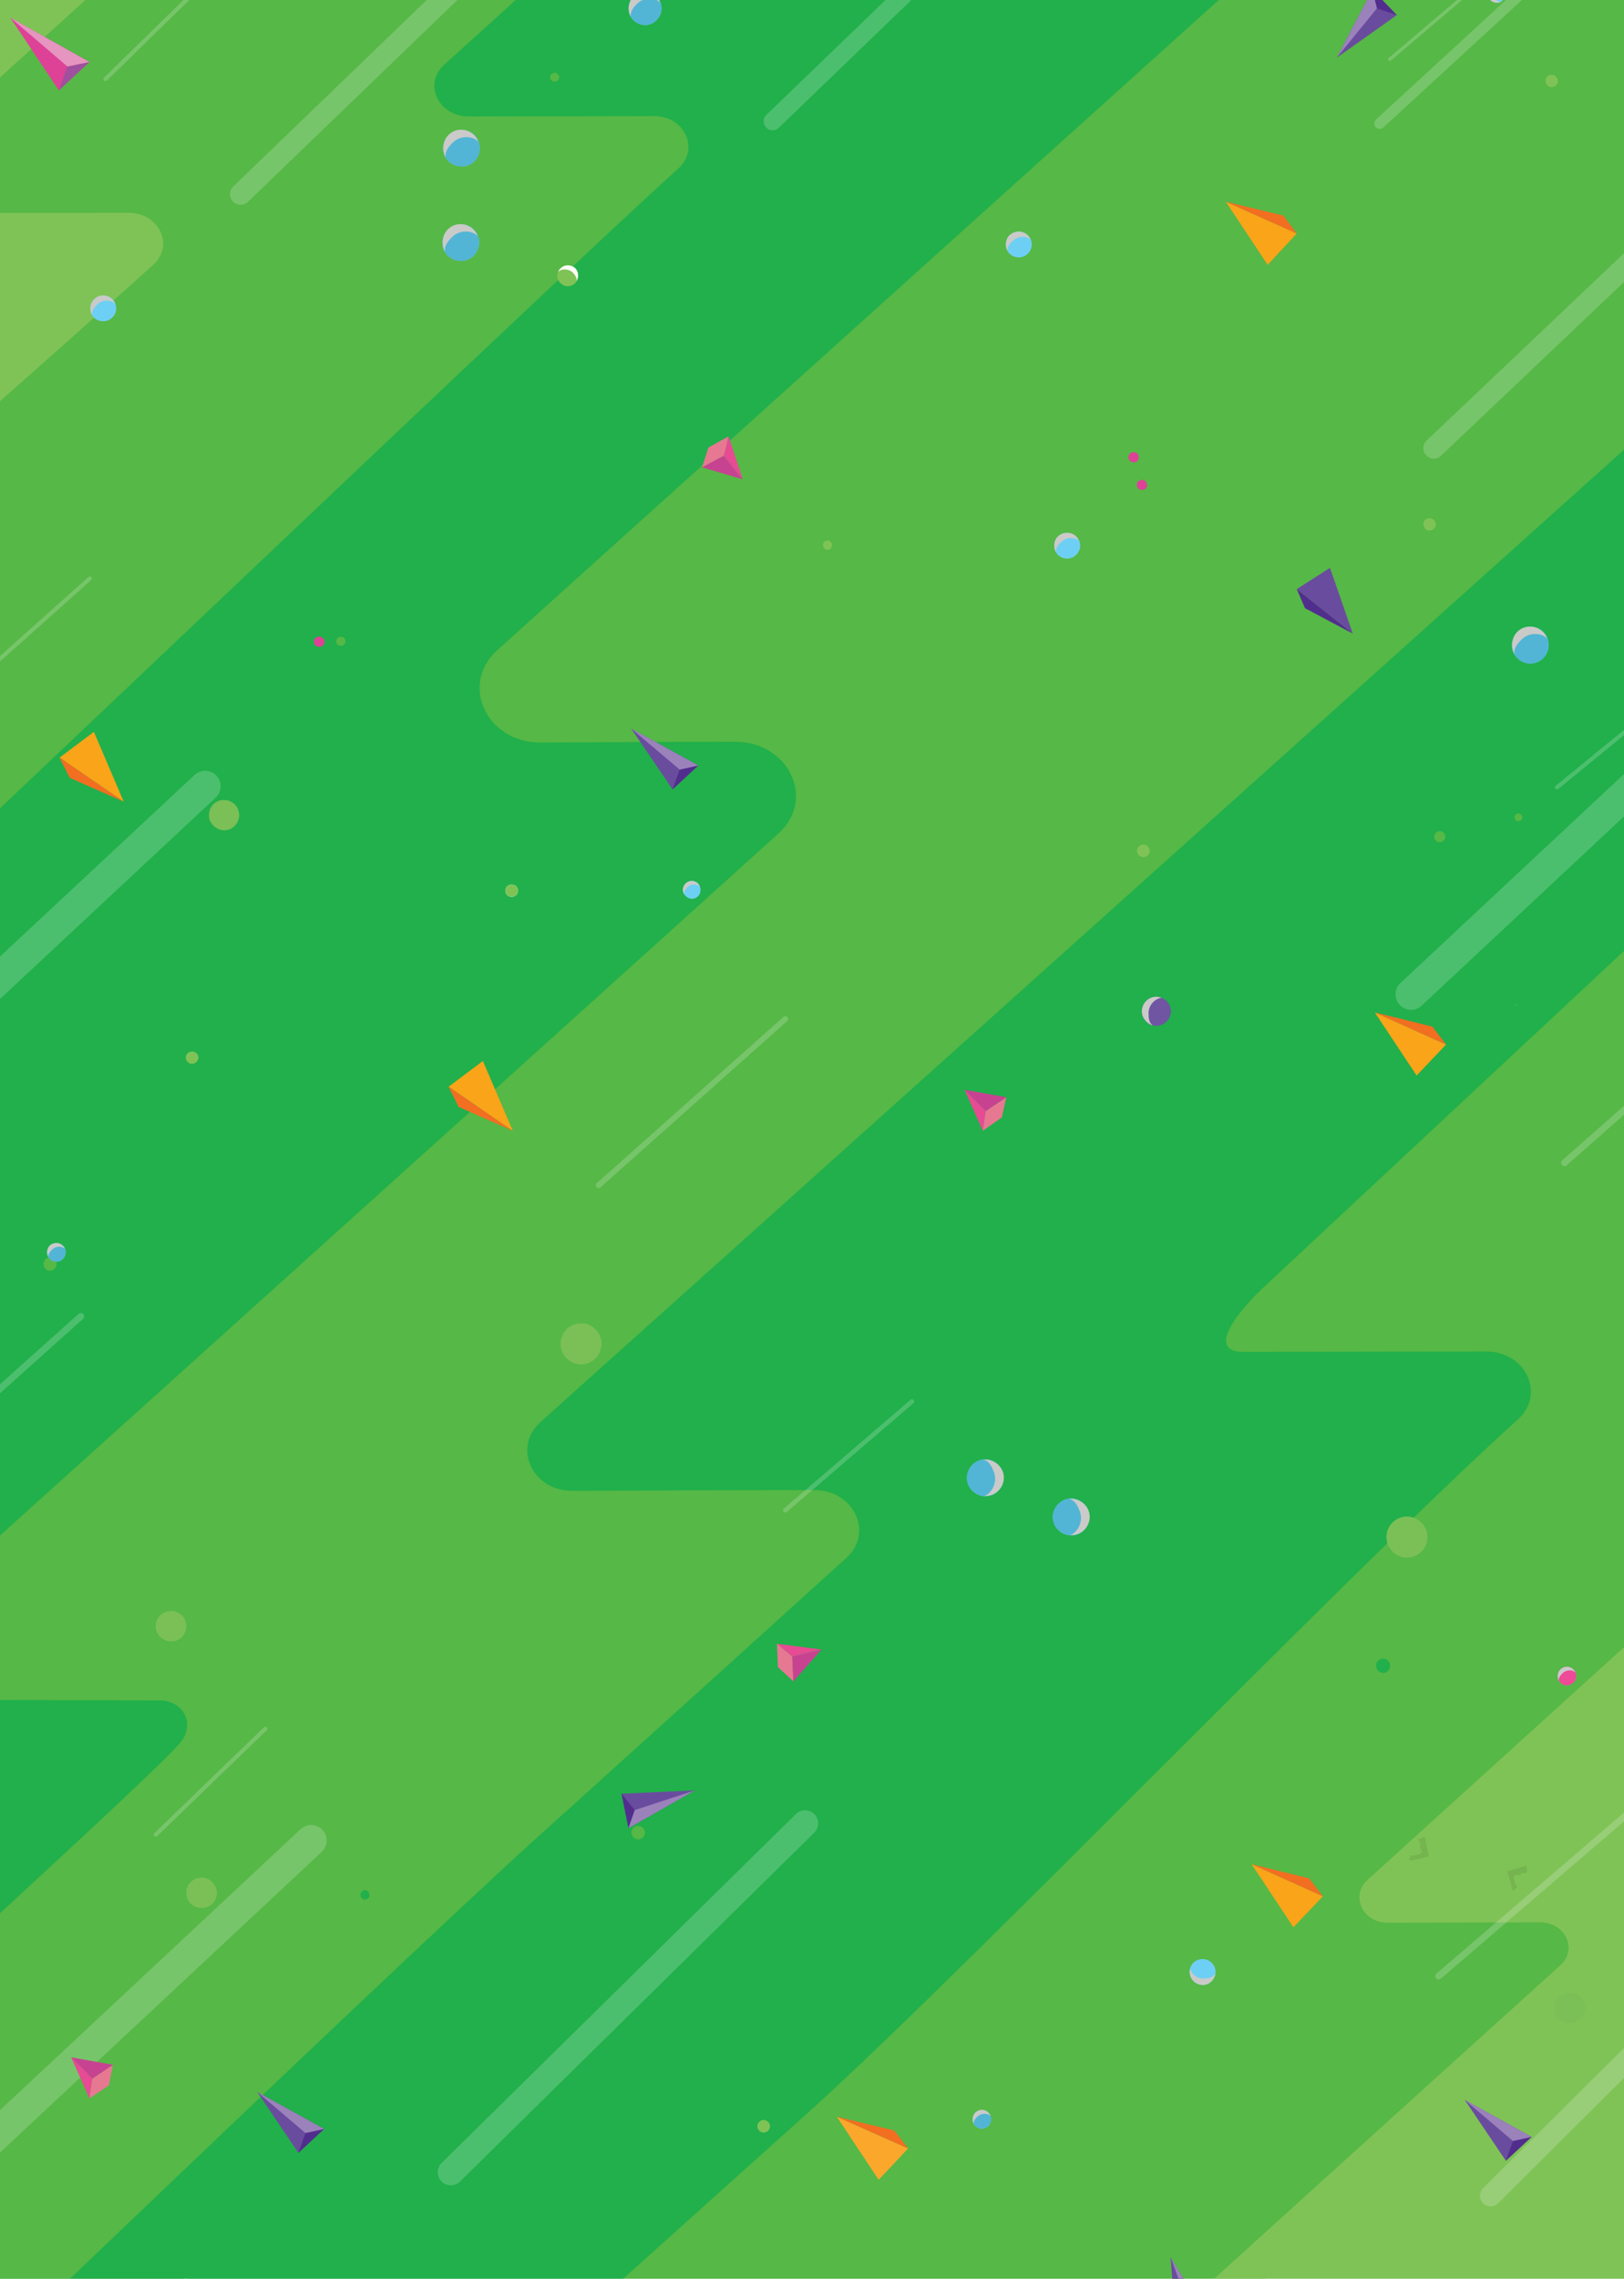 <svg xmlns="http://www.w3.org/2000/svg" width="435" height="610" fill="none" viewBox="0 0 435 610">
  <rect x="0" y="0" width="435" height="610" fill="#333333" stroke="none"/>
  <g class="Property 1=octubre" clip-path="url(#a)">
    <path fill="#fff" d="M0 0h435v610H0z"/>
    <g class="Fondo" clip-path="url(#b)">
      <path fill="#FDFDFD" d="M0 0h435v610H0z"/>
      <path fill="#56B846" d="M448 587.1H3V-23h445v610.1Z" class="fondo"/>
      <g class="ondas">
        <g class="&lt;Group&gt;">
          <g class="Clip path group">
            <mask id="c" width="448" height="626" x="-7" y="-6" class="c" maskUnits="userSpaceOnUse" style="mask-type:luminance">
              <g class="cp6">
                <path fill="#fff" d="M440.06 619.87H-6.12V-5.2h446.18v625.07Z" class="Vector"/>
              </g>
            </mask>
            <g class="&lt;Clip Group&gt;" mask="url(#c)">
              <path fill="#21B04B" d="M-196.95 867.57c57.6-56.3 187.8-182.1 245.5-237.9 9.5-9.2 2.7-24.7-10.7-24.7-24.6 0-57.2.1-81.9.2-13.5.1-9.2-26.6.3-35.8l345.1-334.6c.2-.2 107.1-84 .4-51.7l-92.4-48c0 .3-153.2 151.7-153.4 152l-287.6 279.4c-9.4 9.2-2.6 24.7 10.9 24.7 24.7-.1 57.3-.3 81.9-.2 13.4 0 20.2 15.5 10.8 24.6-57.7 55.9-199.1 192.8-256.8 249.1l187.9 2.9Z" class="&lt;Path&gt;"/>
              <path stroke="#FDFDFD" stroke-linecap="round" stroke-width="2" d="m364.15 23.17 64.5-57.3" class="&lt;Path&gt;" opacity=".1"/>
              <path fill="#7FC356" d="M-121.05 386.87c46.2-42.1 144.9-200.5 191.1-242.2 7.6-6.9 2.2-18.5-8.6-18.5-19.7 0 29.2 2.1 9.4 2.2-10.8 0-16.3-11.6-8.7-18.5l230.5-209c.2-.2.3-.434.3-.7l-150.6-2.1c0 .2-21.6.5-21.8.7l-137.3 77.1-93.3 131.9c-7.6 6.9 19.4 18.5 30.2 18.4 19.9 0 46-.1 65.7-.1 10.8 0 16.2 11.6 8.6 18.5-46.2 41.7-159.6 144.2-205.8 186.3l90.3 56Z" class="&lt;Path&gt;"/>
              <path fill="#21B04B" d="M32.15 409.17c46.2-42.1 219.9-198.4 266.2-240.2 7.5-6.8 2.1-18.5-8.7-18.5-19.7 0-74.4.1-94.3.2-10.8 0-16.2-11.6-8.7-18.5l230.6-209c.2-.2-17.5-.4-17.5-.7 0 0-189.7-1.6-189.9-1.4l-233.5 209c-7.6 6.9 33.8 18.5 44.6 18.4 19.9 0-21.3-.1-1.6-.1 10.8 0 4.3 11.6-3.2 18.5-46.3 41.7-107.2 144.2-153.5 186.3l169.5 56Z" class="&lt;Path&gt;"/>
              <path fill="#56B846" d="M333.05 615.27c56.7-51.7 212.5-193.7 269.2-245 9.3-8.4 2.6-22.6-10.6-22.6-24.2-.1-115.4 0-139.8.1-13.2.1-19.9-14.2-10.6-22.6l282.8-256.4c.2-.2.4-.6.4-.9l-184.8-2.6c0 .3-.1.6-.4.8l-282.8 256.5c-9.3 8.4-2.6 22.6 10.6 22.6 24.4-.1 14.8-.2 39-.2 13.3 0 19.9 14.3 10.6 22.7-56.7 51.2-212.5 193.3-269.2 245l285.6 2.6Z" class="&lt;Path&gt;"/>
              <path stroke="#FDFDFD" stroke-linecap="round" stroke-width="5.4" d="m241.85 527.47 83.4-74.2" class="&lt;Path&gt;" opacity=".2"/>
              <path fill="#7FC356" d="M407.35 643.37c28.8-26.2 99.3-89.9 128.1-115.9 4.7-4.3 1.3-11.5-5.4-11.5-12.3 0-52.3 0-64.6.1-6.7 0-10.1-7.2-5.4-11.5l143.4-130.1c.133-.133.233-.267.3-.4l-93.8-1.3c0 .133-.067.267-.2.4l-143.4 130c-4.8 4.3-1.3 11.6 5.4 11.5 12.3 0 28.6-.1 40.8-.1 6.8 0 10.1 7.3 5.4 11.5-28.8 26-99.3 89.8-128.1 116l117.5 1.3Z" class="&lt;Path&gt;"/>
              <path fill="#56B846" d="M-64.55 276.97c34.9-31.8 211.3-200.4 246.3-231.9 5.7-5.2 1.6-14-6.5-14-14.9 0-34.7.1-49.7.1-8.1 0-12.3-8.7-6.5-13.9l144.3-130.5c.2-.134.3-.3.3-.5l-113.9-1.7c0 .2-.067.4-.2.6l-174.2 157.9c-5.8 5.2-1.6 14 6.5 14 15-.1 37.7-.1 52.6-.1 8.2 0 12.3 8.7 6.6 13.9-35 31.6-123.7 109-158.6 140.8l53 65.3Zm739.2-489.5-32.9-88.8c0 .3-149.3 151.7-149.5 152l-359.1 323.4c-10.1 9.2-2.8 24.7 11.6 24.7 26.5-.1 25.8-.2 52.2-.2 14.4 0 21.7 15.5 11.5 24.6-60.1 54.3-244.6 220.4-244.6 220.4-4.7 4.2-1.3 11.5 5.4 11.4 12.3 0 61.2.2 73.5.2 6.7 0 9.6 6.7 5.4 11.5-9.7 11.2-134.1 123.9-134.1 123.9l74.7 26c9.8-8.9 16.1 15.9 35.2-.6l68.2-63.5c61.8-56.3 333.4-314.6 395.3-370.4 10.1-9.2-17.9-24.7-32.4-24.7-26.3 0-88 .1-114.5.2-14.4.1-21.7-15.5-11.6-24.6l369.9-334.6c.2-.2 90.2-43.2-24.2-10.9Z" class="&lt;Path&gt;"/>
              <path fill="#21B04B" d="M218.15 563.97c45.6-41.6 142.7-142.7 188.4-184 7.5-6.7 2.2-18.2-8.5-18.2-19.5 0-45.3.1-64.9.1-10.6.1-1.2-11.4 6.3-18.2l227.7-212.4c.2-.2.3 5.6.3 5.3l-87.1-57c0 .3-335.7 301.2-335.7 301.2-7.4 6.8-2 18.3 8.6 18.3 19.6-.1 45.4-.2 64.9-.2 10.6 0 16 11.5 8.5 18.2-14.1 12.8-34.6 31.3-57.4 51.9-7.9 7.1-16 14.5-24.3 21.9-45.5 41.2-203.8 193.5-203.8 193.5l142.1.7 134.9-121.1Z" class="&lt;Path&gt;"/>
              <g class="&lt;Group&gt;">
                <g class="&lt;Group&gt;" opacity=".1" style="mix-blend-mode:multiply">
                  <path fill="#7FC356" d="m407.85 272.07-.1-.1c-1.1-.3-2-.6-2.9-.7.9.2 1.9.4 3 .8Zm-6.2-1.4c-.1 0-.1.1-.1.1.4.3 1.6 1.1 3.3 2-1.8-1-3-1.9-3.2-2v-.1Zm2.5-3.4s.2.4.7 1c-.4-.5-.6-.9-.7-1Z" class="&lt;Path&gt;"/>
                </g>
                <g class="&lt;Group&gt;" opacity=".2">
                  <path fill="#FDFDFD" d="M406.95 269.67h-.1v-.1h.1c.067.066.067.1 0 .1Z" class="&lt;Path&gt;"/>
                </g>
                <g class="&lt;Group&gt;" opacity=".2">
                  <path fill="#FDFDFD" d="m406.25 269.17-.5-.4v-.1h.1l.5.4v.1h-.1Z" class="&lt;Path&gt;"/>
                </g>
              </g>
            </g>
          </g>
        </g>
      </g>
      <g class="decorados">
        <path fill="#FDFDFD" d="M138.75 238.47c0 .9-.8 1.6-1.7 1.6-.9 0-1.7-.7-1.7-1.6 0-1 .8-1.7 1.7-1.7.9 0 1.7.7 1.7 1.7Z" class="&lt;Path&gt;"/>
        <path fill="#7FC356" d="M222.85 145.87c0 .7-.5 1.3-1.2 1.3s-1.2-.6-1.2-1.3c0-.6.5-1.2 1.2-1.2s1.2.6 1.2 1.2Z" class="&lt;Path&gt;"/>
        <path stroke="#FDFDFD" stroke-linecap="round" stroke-width="5.6" d="m384.05 119.97 64.3-61" class="&lt;Path&gt;" opacity=".2"/>
        <path stroke="#FDFDFD" stroke-linecap="round" stroke-width="4.8" d="m206.95 32.47 92.4-89" class="&lt;Path&gt;" opacity=".2"/>
        <path stroke="#FDFDFD" stroke-linecap="round" stroke-width="8.3" d="m377.95 266.17 112.6-105.2" class="&lt;Path&gt;" opacity=".2"/>
        <path stroke="#FDFDFD" stroke-linecap="round" stroke-width="2.9" d="m369.55 33.07 38.6-35.5" class="&lt;Path&gt;" opacity=".2"/>
        <g class="&lt;Group&gt;">
          <path fill="#7FC356" d="M414.05 22.07c-.3-.9.3-1.8 1.1-2 .9-.2 1.8.3 2.1 1.2.2.9-.3 1.8-1.2 2-.9.2-1.8-.3-2-1.2Z" class="&lt;Path&gt;"/>
        </g>
        <g class="&lt;Group&gt;">
          <path fill="#7FC356" d="M381.35 140.77c-.3-.9.2-1.8 1.1-2 .9-.3 1.8.3 2.1 1.2.2.8-.3 1.7-1.2 2-.9.2-1.8-.3-2-1.2Z" class="&lt;Path&gt;"/>
        </g>
        <g class="&lt;Group&gt;">
          <path fill="#56B846" d="M405.75 219.07c-.2-.6.1-1.1.7-1.3.5-.1 1.1.2 1.3.8.1.5-.2 1.1-.8 1.2-.5.2-1.1-.1-1.2-.7Z" class="&lt;Path&gt;"/>
        </g>
        <g class="&lt;Group&gt;">
          <path fill="#56B846" d="M217.85 299.17c-.2-.7.2-1.4 1-1.6.7-.2 1.4.2 1.6.9.2.8-.2 1.5-.9 1.7-.8.2-1.5-.2-1.7-1Z" class="&lt;Path&gt;"/>
        </g>
        <g class="&lt;Group&gt;">
          <path fill="#56B846" d="M359.65 529.67c-.2-.7.2-1.4.9-1.6.8-.2 1.5.2 1.7.9.2.8-.2 1.5-1 1.7-.7.2-1.4-.2-1.6-1Z" class="&lt;Path&gt;"/>
        </g>
        <g class="&lt;Group&gt;">
          <path fill="#21B04B" d="M368.65 446.37c-.3-1 .3-2 1.3-2.3 1-.3 2.1.3 2.3 1.3.3 1-.3 2.1-1.3 2.4-1 .2-2.1-.4-2.3-1.4Z" class="&lt;Path&gt;"/>
        </g>
        <path stroke="#FDFDFD" stroke-linecap="round" stroke-width="8.3" d="m-40.35 299.37 95.3-88.9m-73.2 377.1 101.6-94.9" class="&lt;Path&gt;" opacity=".2"/>
        <g class="&lt;Group&gt;">
          <g class="&lt;Group&gt;">
            <path fill="#7FC356" d="M150.15 75.77a2.81 2.81 0 0 1-.1-3.9c1.1-1.1 2.9-1.1 4-.1 1.1 1.1 1.1 2.9 0 4s-2.8 1.1-3.9 0Z" class="&lt;Path&gt;"/>
            <path fill="#7FC356" d="M150.15 75.77a2.81 2.81 0 0 1-.1-3.9c1.1-1.1 2.9-1.1 4-.1 1.1 1.1 1.1 2.9 0 4s-2.8 1.1-3.9 0Z" class="&lt;Path&gt;"/>
            <g class="&lt;Group&gt;" style="mix-blend-mode:multiply">
              <g class="&lt;Group&gt;">
                <path fill="#FDFDFD" d="M153.45 72.97c.6.7 1.1 1.4 1 2.2.6-1 .5-2.5-.4-3.4-1.1-1-2.9-1-3.9.1-.3.2-.5.6-.7.9 1-.9 2.8-.9 4 .2Z" class="&lt;Path&gt;"/>
              </g>
            </g>
          </g>
        </g>
        <path fill="#7FC356" d="M138.75 238.47c0 .9-.8 1.6-1.7 1.6-.9 0-1.7-.7-1.7-1.6 0-1 .8-1.7 1.7-1.7.9 0 1.7.7 1.7 1.7Z" class="&lt;Path&gt;"/>
        <path fill="#56B846" d="M140.95 434.87c0 .9-.8 1.7-1.7 1.7-.9 0-1.6-.8-1.6-1.7 0-.9.7-1.7 1.6-1.7.9 0 1.7.8 1.7 1.7Z" class="&lt;Path&gt;"/>
        <path fill="#7FC356" d="M53.15 283.07c0 .9-.8 1.7-1.7 1.7-.9 0-1.7-.8-1.7-1.7 0-.9.8-1.6 1.7-1.6.9 0 1.7.7 1.7 1.6Zm153.1 286.1c0 .9-.8 1.7-1.7 1.7-.9 0-1.7-.8-1.7-1.7 0-.9.8-1.7 1.7-1.7.9 0 1.7.8 1.7 1.7Zm178.1 18.6c0 .9-.7 1.6-1.6 1.6-1 0-1.7-.7-1.7-1.6 0-1 .7-1.7 1.7-1.7.9 0 1.6.7 1.6 1.7Z" class="&lt;Path&gt;"/>
        <path fill="#56B846" d="M387.15 223.97c0 .8-.7 1.5-1.5 1.5s-1.5-.7-1.5-1.5.7-1.5 1.5-1.5 1.5.7 1.5 1.5Z" class="&lt;Path&gt;"/>
        <path fill="#7FC356" d="M307.95 227.77c0 .9-.8 1.7-1.7 1.7-.9 0-1.7-.8-1.7-1.7 0-.9.8-1.7 1.7-1.7.9 0 1.7.8 1.7 1.7Z" class="&lt;Path&gt;"/>
        <path fill="#56B846" d="M71.95 102.37c0 1-.8 1.8-1.8 1.8s-1.8-.8-1.8-1.8.8-1.8 1.8-1.8 1.8.8 1.8 1.8Zm-56.8 236c0 1-.8 1.8-1.8 1.8-.9 0-1.7-.8-1.7-1.8s.8-1.8 1.7-1.8c1 0 1.8.8 1.8 1.8Zm157.6 152.2c0 1-.8 1.8-1.8 1.8s-1.8-.8-1.8-1.8.8-1.8 1.8-1.8 1.8.8 1.8 1.8Zm195.3-406.8c0 .7-.5 1.2-1.2 1.2-.6 0-1.2-.5-1.2-1.2s.6-1.2 1.2-1.2c.7 0 1.2.5 1.2 1.2Zm-218.3-63.1c0 .7-.5 1.2-1.2 1.2-.6 0-1.2-.5-1.2-1.2 0-.6.6-1.2 1.2-1.2.7 0 1.2.6 1.2 1.2Zm-96.5 11.5c0 .7-.5 1.2-1.2 1.2s-1.2-.5-1.2-1.2.5-1.2 1.2-1.2 1.2.5 1.2 1.2Zm39.3 139.5c0 .7-.6 1.2-1.3 1.2-.6 0-1.2-.5-1.2-1.2s.6-1.2 1.2-1.2c.7 0 1.3.5 1.3 1.2Z" class="&lt;Path&gt;"/>
        <path fill="#21B04B" d="M98.95 507.27c0 .6-.5 1.2-1.2 1.2s-1.2-.6-1.2-1.2c0-.7.5-1.3 1.2-1.3s1.2.6 1.2 1.3Z" class="&lt;Path&gt;"/>
        <path stroke="#FDFDFD" stroke-linecap="round" stroke-width="1.1" d="m28.25 21.17 30.3-29.6m-63.4 189.1 28.9-25.8" class="&lt;Path&gt;" opacity=".2"/>
        <path stroke="#FDFDFD" stroke-linecap="round" stroke-width=".9" d="m372.25 15.87 19.8-16.8" class="&lt;Path&gt;" opacity=".2"/>
        <path stroke="#FDFDFD" stroke-linecap="round" stroke-width="1.5" d="m160.35 317.27 50-44.5" class="&lt;Path&gt;" opacity=".2"/>
        <path stroke="#FDFDFD" stroke-linecap="round" stroke-width="1.8" d="m419.05 311.27 49.9-44m-491.1 124.3 43.8-39.2m363.7 176.6 76.7-65.8" class="&lt;Path&gt;" opacity=".2"/>
        <path stroke="#FDFDFD" stroke-linecap="round" stroke-width="1.2" d="m210.35 404.27 33.9-29.1" class="&lt;Path&gt;" opacity=".2"/>
        <path stroke="#FDFDFD" stroke-linecap="round" stroke-width="1.1" d="m41.75 491.07 29.3-28.3" class="&lt;Path&gt;" opacity=".2"/>
        <path stroke="#FDFDFD" stroke-linecap="round" stroke-width="5.7" d="m64.45 51.97 92.4-89" class="&lt;Path&gt;" opacity=".2"/>
        <path stroke="#FDFDFD" stroke-linecap="round" stroke-width="1.1" d="m417.05 210.77 22-18" class="&lt;Path&gt;" opacity=".2"/>
        <path stroke="#FDFDFD" stroke-linecap="round" stroke-width="5.7" d="m399.25 587.77 89.5-89" class="&lt;Path&gt;" opacity=".2"/>
        <path stroke="#FDFDFD" stroke-linecap="round" stroke-width="7" d="m120.75 581.47 94.9-93.4" class="&lt;Path&gt;" opacity=".2"/>
      </g>
    </g>
    <g class="decorado" clip-path="url(#d)">
      <g class="&lt;Group&gt;">
        <path fill="#6A4C9E" d="m68.915 559.979 11 16.3 6.9-6.4-17.9-9.9Z" class="&lt;Path&gt;"/>
        <path fill="#512E8D" d="m79.915 576.279 1.9-5.3 5-1.1-6.9 6.4Z" class="&lt;Path&gt;"/>
        <path fill="#9B82BB" d="m68.915 559.979 12.9 11 5-1.1-17.9-9.9Z" class="&lt;Path&gt;"/>
      </g>
      <g class="&lt;Group&gt;">
        <path fill="#6A4C9E" d="m186.124 479.258-19.644.884 1.862 9.225 17.782-10.109Z" class="&lt;Path&gt;"/>
        <path fill="#512E8D" d="m166.48 480.142 3.531 4.385-1.669 4.84-1.862-9.225Z" class="&lt;Path&gt;"/>
        <path fill="#9B82BB" d="m186.124 479.258-16.113 5.269-1.669 4.84 17.782-10.109Z" class="&lt;Path&gt;"/>
      </g>
      <g class="&lt;Group&gt;">
        <g class="&lt;Group&gt;">
          <g class="&lt;Group&gt;">
            <g class="&lt;Group&gt;" opacity=".4">
              <path fill="#050505" d="M409.049 501.1s-.7.7-1.4.1c0 0-.1.6-.9.8-.8.1-.9-.4-.9-.4s0 .6-.4.8c0 0 0 .4.3 1.5s.8 1.2.8 1.2-1 .4-1 1.1l-.4-.3-1.4-5 5.1-1.5.2 1.7Z" class="&lt;Path&gt;" opacity=".2" style="mix-blend-mode:multiply"/>
            </g>
          </g>
        </g>
        <g class="&lt;Group&gt;">
          <g class="&lt;Group&gt;">
            <g class="&lt;Group&gt;" opacity=".4">
              <g class="&lt;Group&gt;" opacity=".2" style="mix-blend-mode:multiply">
                <g class="&lt;Group&gt;">
                  <path fill="#050505" d="M380.049 492.3s-.2 1 .7 1.3c0 0-.6.4-.3 1.2.2.8.8.6.8.6s-.6.3-.6.7c0 0-.3.2-1.4.5-1.1.3-1.5-.1-1.5-.1s.1 1-.4 1.3l.4.3 5-1.2-1.1-5.2-1.6.6Z" class="&lt;Path&gt;"/>
                </g>
              </g>
            </g>
          </g>
        </g>
      </g>
      <g class="&lt;Group&gt;">
        <path fill="#DD4297" d="M86.849 172.1c.2-.7-.2-1.4-1-1.6-.7-.2-1.5.2-1.7.9-.2.8.3 1.5 1 1.7.7.2 1.5-.2 1.7-1Z" class="&lt;Path&gt;"/>
      </g>
      <g class="&lt;Group&gt;">
        <path fill="#DD4297" d="M304.949 122.8c.2-.8-.2-1.5-.9-1.7-.8-.2-1.5.2-1.7 1-.2.7.2 1.4 1 1.6.7.2 1.4-.2 1.6-.9Z" class="&lt;Path&gt;"/>
      </g>
      <g class="&lt;Group&gt;">
        <path fill="#DD4297" d="m2.749 4.7 13 19.5 8.2-7.6-21.2-11.9Z" class="&lt;Path&gt;"/>
        <path fill="#9F509E" d="m15.749 24.2 2.3-6.4 5.9-1.2-8.2 7.6Z" class="&lt;Path&gt;"/>
        <path fill="#E595BF" d="m2.749 4.7 15.3 13.1 5.9-1.2-21.2-11.9Z" class="&lt;Path&gt;"/>
      </g>
      <g class="&lt;Group&gt;">
        <g class="&lt;Group&gt;">
          <path fill="#74C3AE" d="M288.249 148.5c1.4-1.3 1.4-3.5.1-4.8-1.4-1.4-3.6-1.4-4.9-.1-1.4 1.3-1.4 3.5-.1 4.9 1.4 1.3 3.5 1.4 4.9 0Z" class="&lt;Path&gt;"/>
          <path fill="#6ECFF5" d="M288.249 148.5c1.4-1.3 1.4-3.5.1-4.8-1.4-1.4-3.6-1.4-4.9-.1-1.4 1.3-1.4 3.5-.1 4.9 1.4 1.3 3.5 1.4 4.9 0Z" class="&lt;Path&gt;"/>
          <g class="&lt;Group&gt;" style="mix-blend-mode:multiply">
            <g class="&lt;Group&gt;">
              <path fill="#CACAC9" d="M284.249 145.1c-.9.8-1.5 1.6-1.4 2.7-.7-1.3-.6-3.1.5-4.2 1.4-1.3 3.6-1.3 4.9 0 .3.3.6.9.8 1.2-1.2-1.1-3.4-1.1-4.8.3Z" class="&lt;Path&gt;"/>
            </g>
          </g>
        </g>
      </g>
      <g class="&lt;Group&gt;">
        <path fill="#7AC057" d="M380.686 415.362c2.2-2.1 2.2-5.599.1-7.699-2.1-2.2-5.6-2.2-7.7-.1-2.2 2.1-2.2 5.599-.1 7.699 2.1 2.2 5.6 2.2 7.7.1Z" class="&lt;Path&gt;"/>
        <path fill="#7AC057" d="M380.686 415.362c2.2-2.1 2.2-5.599.1-7.699-2.1-2.2-5.6-2.2-7.7-.1-2.2 2.1-2.2 5.599-.1 7.699 2.1 2.2 5.6 2.2 7.7.1Z" class="&lt;Path&gt;"/>
        <g class="&lt;Group&gt;" style="mix-blend-mode:multiply">
          <g class="&lt;Group&gt;">
            <path fill="#7AC057" d="M374.286 409.862c-1.3 1.3-2.4 2.6-2.2 4.4-1.1-2.1-.9-4.999.9-6.699 2.2-2.1 5.6-2.1 7.7.1.5.4 1 1.3 1.3 1.8-1.9-1.7-5.5-1.801-7.7.399Z" class="&lt;Path&gt;"/>
          </g>
        </g>
      </g>
      <g class="&lt;Group&gt;">
        <path fill="#7AC057" d="M152.881 364.433c2.61 1.562 5.983.631 7.449-1.952 1.562-2.609.631-5.983-1.951-7.449-2.61-1.562-5.984-.631-7.449 1.952-1.563 2.609-.632 5.983 1.951 7.449Z" class="&lt;Path&gt;"/>
        <path fill="#7AC057" d="M152.881 364.433c2.61 1.562 5.983.631 7.449-1.952 1.562-2.609.631-5.983-1.951-7.449-2.61-1.562-5.984-.631-7.449 1.952-1.563 2.609-.632 5.983 1.951 7.449Z" class="&lt;Path&gt;"/>
        <g class="&lt;Group&gt;" style="mix-blend-mode:multiply">
          <g class="&lt;Group&gt;">
            <path fill="#7AC057" d="M156.481 356.801c-1.599-.908-3.145-1.622-4.827-.951 1.732-1.619 4.58-2.197 6.698-.914 2.609 1.562 3.514 4.839 1.952 7.449-.253.588-.987 1.31-1.39 1.732 1.134-2.284.273-5.781-2.433-7.316Z" class="&lt;Path&gt;"/>
          </g>
        </g>
      </g>
      <g class="&lt;Group&gt;">
        <path fill="#7AC057" d="M62.849 221.1c1.6-1.6 1.6-4.1.1-5.7-1.6-1.6-4.1-1.6-5.7-.1-1.6 1.6-1.7 4.2-.1 5.7 1.6 1.6 4.1 1.7 5.7.1Z" class="&lt;Path&gt;"/>
        <g class="&lt;Group&gt;" style="mix-blend-mode:multiply">
          <g class="&lt;Group&gt;">
            <path fill="#7AC057" d="M58.149 217c-1 1-1.8 2-1.6 3.2-.9-1.5-.7-3.6.6-4.9 1.6-1.6 4.2-1.5 5.7.1.4.3.8.9.9 1.4-1.4-1.4-4-1.4-5.6.2Z" class="&lt;Path&gt;"/>
          </g>
        </g>
      </g>
      <g class="&lt;Group&gt;">
        <path fill="#7AC057" d="M423.349 540.3c1.6-1.6 1.7-4.1.1-5.7-1.6-1.6-4.1-1.6-5.7-.1-1.6 1.6-1.7 4.2-.1 5.8 1.6 1.6 4.1 1.6 5.7 0Z" class="&lt;Path&gt;"/>
        <path fill="#7AC057" d="M423.349 540.3c1.6-1.6 1.7-4.1.1-5.7-1.6-1.6-4.1-1.6-5.7-.1-1.6 1.6-1.7 4.2-.1 5.8 1.6 1.6 4.1 1.6 5.7 0Z" class="&lt;Path&gt;"/>
        <g class="&lt;Group&gt;" style="mix-blend-mode:multiply">
          <g class="&lt;Group&gt;">
            <path fill="#7AC057" d="M418.649 536.2c-1 1-1.8 2-1.6 3.3-.8-1.6-.7-3.7.6-5 1.6-1.6 4.2-1.5 5.8.1.3.3.7.9.9 1.4-1.4-1.3-4.1-1.4-5.7.2Z" class="&lt;Path&gt;"/>
          </g>
        </g>
      </g>
      <g class="&lt;Group&gt;">
        <path fill="#7AC057" d="M43.792 438.791c1.968 1.117 4.405.548 5.521-1.42a4.076 4.076 0 0 0-1.42-5.521c-1.967-1.117-4.5-.522-5.617 1.446-1.116 1.968-.451 4.378 1.516 5.495Z" class="&lt;Path&gt;"/>
        <path fill="#7AC057" d="M43.792 438.791c1.968 1.117 4.405.548 5.521-1.42a4.076 4.076 0 0 0-1.42-5.521c-1.967-1.117-4.5-.522-5.617 1.446-1.116 1.968-.451 4.378 1.516 5.495Z" class="&lt;Path&gt;"/>
        <g class="&lt;Group&gt;" style="mix-blend-mode:multiply">
          <g class="&lt;Group&gt;">
            <path fill="#7AC057" d="M46.495 433.17c-1.23-.698-2.407-1.204-3.607-.665 1.33-1.197 3.38-1.659 4.98-.752 1.967 1.117 2.563 3.65 1.446 5.618-.21.369-.682.914-1.11 1.24.88-1.695.258-4.325-1.71-5.441Z" class="&lt;Path&gt;"/>
          </g>
        </g>
      </g>
      <g class="&lt;Group&gt;">
        <path fill="#7AC057" d="M56.849 509.6c1.6-1.6 1.6-4.2 0-5.8-1.5-1.5-4.1-1.6-5.7 0-1.6 1.6-1.6 4.1-.1 5.7 1.6 1.6 4.2 1.6 5.8.1Z" class="&lt;Path&gt;"/>
        <path fill="#7AC057" d="M56.849 509.6c1.6-1.6 1.6-4.2 0-5.8-1.5-1.5-4.1-1.6-5.7 0-1.6 1.6-1.6 4.1-.1 5.7 1.6 1.6 4.2 1.6 5.8.1Z" class="&lt;Path&gt;"/>
        <g class="&lt;Group&gt;" style="mix-blend-mode:multiply">
          <g class="&lt;Group&gt;">
            <path fill="#7AC057" d="M52.049 505.5c-1 1-1.7 1.9-1.6 3.2-.8-1.5-.7-3.6.7-4.9 1.6-1.6 4.1-1.6 5.7 0 .3.4.7 1 .9 1.4-1.4-1.3-4-1.3-5.7.3Z" class="&lt;Path&gt;"/>
          </g>
        </g>
      </g>
      <g class="&lt;Group&gt;">
        <path fill="#74C3AE" d="M127.049 43.2c1.9-1.9 2-5 .1-7-1.9-1.9-5.1-1.9-7 0-1.9 1.9-2 5-.1 6.9 1.9 1.9 5.1 2 7 .1Z" class="&lt;Path&gt;"/>
        <path fill="#52B5D6" d="M127.049 43.2c1.9-1.9 2-5 .1-7-1.9-1.9-5.1-1.9-7 0-1.9 1.9-2 5-.1 6.9 1.9 1.9 5.1 2 7 .1Z" class="&lt;Path&gt;"/>
        <g class="&lt;Group&gt;" style="mix-blend-mode:multiply">
          <g class="&lt;Group&gt;">
            <path fill="#CACAC9" d="M121.249 38.2c-1.2 1.2-2.1 2.4-1.9 3.9-1-1.8-.8-4.4.8-6 1.9-1.9 5-1.8 6.9.1.4.4.9 1.2 1.1 1.7-1.7-1.6-4.9-1.7-6.9.3Z" class="&lt;Path&gt;"/>
          </g>
        </g>
      </g>
      <g class="&lt;Group&gt;">
        <path fill="#74C3AE" d="M282.282 407.769c.958 2.511 3.746 3.869 6.348 2.952 2.511-.957 3.819-3.878 2.861-6.388-.957-2.511-3.746-3.869-6.256-2.912-2.511.958-3.91 3.838-2.953 6.348Z" class="&lt;Path&gt;"/>
        <path fill="#52B5D6" d="M282.282 407.769c.958 2.511 3.746 3.869 6.348 2.952 2.511-.957 3.819-3.878 2.861-6.388-.957-2.511-3.746-3.869-6.256-2.912-2.511.958-3.91 3.838-2.953 6.348Z" class="&lt;Path&gt;"/>
        <g class="&lt;Group&gt;" style="mix-blend-mode:multiply">
          <g class="&lt;Group&gt;">
            <path fill="#CACAC9" d="M289.216 404.519c-.604-1.585-1.332-2.897-2.782-3.328 2.051-.177 4.342 1.068 5.149 3.183.957 2.51-.401 5.299-2.912 6.256-.528.202-1.462.331-2 .309 2.155-.897 3.553-3.777 2.545-6.42Z" class="&lt;Path&gt;"/>
          </g>
        </g>
      </g>
      <g class="&lt;Group&gt;">
        <path fill="#DD4297" d="M86.849 172.1c.2-.7-.2-1.4-1-1.6-.7-.2-1.5.2-1.7.9-.2.8.3 1.5 1 1.7.7.2 1.5-.2 1.7-1Z" class="&lt;Path&gt;"/>
      </g>
      <g class="&lt;Group&gt;">
        <path fill="#DD4297" d="M304.949 122.8c.2-.8-.2-1.5-.9-1.7-.8-.2-1.5.2-1.7 1-.2.7.2 1.4 1 1.6.7.2 1.4-.2 1.6-.9Z" class="&lt;Path&gt;"/>
      </g>
      <g class="&lt;Group&gt;">
        <g class="&lt;Group&gt;">
          <path fill="#74C3AE" d="M275.286 67.875c1.4-1.3 1.4-3.5.1-4.8-1.4-1.4-3.6-1.4-4.9-.1-1.4 1.3-1.4 3.5-.1 4.9 1.4 1.3 3.5 1.4 4.9 0Z" class="&lt;Path&gt;"/>
          <path fill="#6ECFF5" d="M275.286 67.875c1.4-1.3 1.4-3.5.1-4.8-1.4-1.4-3.6-1.4-4.9-.1-1.4 1.3-1.4 3.5-.1 4.9 1.4 1.3 3.5 1.4 4.9 0Z" class="&lt;Path&gt;"/>
          <g class="&lt;Group&gt;" style="mix-blend-mode:multiply">
            <g class="&lt;Group&gt;">
              <path fill="#CACAC9" d="M271.286 64.475c-.9.8-1.5 1.6-1.4 2.7-.7-1.3-.6-3.1.5-4.2 1.4-1.3 3.6-1.3 4.9 0 .3.3.6.9.8 1.2-1.2-1.1-3.4-1.1-4.8.3Z" class="&lt;Path&gt;"/>
            </g>
          </g>
        </g>
      </g>
      <g class="&lt;Group&gt;">
        <g class="&lt;Group&gt;">
          <path fill="#74C3AE" d="M321.718 524.452c-1.903.164-3.257 1.897-3.033 3.722.242 1.965 1.976 3.319 3.801 3.095 1.904-.164 3.257-1.898 3.094-3.801-.303-1.886-1.897-3.258-3.862-3.016Z" class="&lt;Path&gt;"/>
          <path fill="#6ECFF5" d="M321.718 524.452c-1.903.164-3.257 1.897-3.033 3.722.242 1.965 1.976 3.319 3.801 3.095 1.904-.164 3.257-1.898 3.094-3.801-.303-1.886-1.897-3.258-3.862-3.016Z" class="&lt;Path&gt;"/>
          <g class="&lt;Group&gt;" style="mix-blend-mode:multiply">
            <g class="&lt;Group&gt;">
              <path fill="#CACAC9" d="M322.779 529.594c1.201-.077 2.166-.338 2.765-1.266-.249 1.455-1.435 2.812-2.979 3.002-1.904.163-3.638-1.191-3.862-3.015-.052-.421.08-1.079.107-1.438.269 1.605 2.004 2.959 3.969 2.717Z" class="&lt;Path&gt;"/>
            </g>
          </g>
        </g>
      </g>
      <g class="&lt;Group&gt;">
        <g class="&lt;Group&gt;">
          <path fill="#74C3AE" d="M30.049 85c1.4-1.3 1.4-3.5.1-4.9-1.4-1.3-3.5-1.3-4.9 0-1.4 1.3-1.4 3.5-.1 4.9 1.4 1.3 3.6 1.3 4.9 0Z" class="&lt;Path&gt;"/>
          <path fill="#6ECFF5" d="M30.049 85c1.4-1.3 1.4-3.5.1-4.9-1.4-1.3-3.5-1.3-4.9 0-1.4 1.3-1.4 3.5-.1 4.9 1.4 1.3 3.6 1.3 4.9 0Z" class="&lt;Path&gt;"/>
          <g class="&lt;Group&gt;" style="mix-blend-mode:multiply">
            <g class="&lt;Group&gt;">
              <path fill="#CACAC9" d="M26.049 81.5c-.9.9-1.5 1.7-1.4 2.8-.7-1.3-.6-3.1.6-4.2 1.3-1.4 3.5-1.3 4.8 0 .3.3.6.8.8 1.2-1.2-1.1-3.4-1.2-4.8.2Z" class="&lt;Path&gt;"/>
            </g>
          </g>
        </g>
      </g>
      <g class="&lt;Group&gt;">
        <g class="&lt;Group&gt;">
          <path fill="#74C3AE" d="M186.949 239.9c.9-.9.9-2.4 0-3.4-.9-.9-2.4-.9-3.3 0-.9.9-1 2.4 0 3.3.9 1 2.4 1 3.3.1Z" class="&lt;Path&gt;"/>
          <path fill="#6ECFF5" d="M186.949 239.9c.9-.9.9-2.4 0-3.4-.9-.9-2.4-.9-3.3 0-.9.9-1 2.4 0 3.3.9 1 2.4 1 3.3.1Z" class="&lt;Path&gt;"/>
          <g class="&lt;Group&gt;" style="mix-blend-mode:multiply">
            <g class="&lt;Group&gt;">
              <path fill="#CACAC9" d="M184.149 237.5c-.6.6-1 1.1-.9 1.9-.5-.9-.4-2.2.4-2.9.9-.9 2.4-.9 3.3 0 .2.2.4.6.5.8-.8-.7-2.3-.8-3.3.2Z" class="&lt;Path&gt;"/>
            </g>
          </g>
        </g>
      </g>
      <g class="&lt;Group&gt;">
        <path fill="#74C3AE" d="M126.873 68.476c1.9-1.9 2-5 .1-7-1.9-1.9-5.1-1.9-7 0-1.9 1.9-2 5-.1 6.9 1.9 1.9 5.1 2 7 .1Z" class="&lt;Path&gt;"/>
        <path fill="#52B5D6" d="M126.873 68.476c1.9-1.9 2-5 .1-7-1.9-1.9-5.1-1.9-7 0-1.9 1.9-2 5-.1 6.9 1.9 1.9 5.1 2 7 .1Z" class="&lt;Path&gt;"/>
        <g class="&lt;Group&gt;" style="mix-blend-mode:multiply">
          <g class="&lt;Group&gt;">
            <path fill="#CACAC9" d="M121.073 63.476c-1.2 1.2-2.1 2.4-1.9 3.9-1-1.8-.8-4.4.8-6 1.9-1.9 5-1.8 6.9.1.4.4.9 1.2 1.1 1.7-1.7-1.6-4.9-1.7-6.9.3Z" class="&lt;Path&gt;"/>
          </g>
        </g>
      </g>
      <g class="&lt;Group&gt;">
        <path fill="#74C3AE" d="M259.286 397.279c.957 2.51 3.746 3.868 6.348 2.952 2.51-.958 3.818-3.879 2.86-6.389-.957-2.511-3.745-3.869-6.256-2.911-2.511.957-3.91 3.837-2.952 6.348Z" class="&lt;Path&gt;"/>
        <path fill="#52B5D6" d="M259.286 397.279c.957 2.51 3.746 3.868 6.348 2.952 2.51-.958 3.818-3.879 2.86-6.389-.957-2.511-3.745-3.869-6.256-2.911-2.511.957-3.91 3.837-2.952 6.348Z" class="&lt;Path&gt;"/>
        <g class="&lt;Group&gt;" style="mix-blend-mode:multiply">
          <g class="&lt;Group&gt;">
            <path fill="#CACAC9" d="M266.22 394.029c-.605-1.586-1.332-2.898-2.783-3.328 2.052-.177 4.343 1.068 5.149 3.182.958 2.51-.401 5.299-2.911 6.256-.529.202-1.463.332-2.001.31 2.155-.898 3.554-3.778 2.546-6.42Z" class="&lt;Path&gt;"/>
          </g>
        </g>
      </g>
      <g class="&lt;Group&gt;">
        <path fill="#DD4297" d="M307.249 130.2c.1-.8-.3-1.5-1-1.7-.7-.2-1.5.2-1.7.9-.2.8.2 1.5 1 1.7.7.2 1.5-.2 1.7-.9Z" class="&lt;Path&gt;"/>
      </g>
      <g class="&lt;Group&gt;">
        <path fill="#6A4C9E" d="m313.555 604.191 1.746 23.439 10.872-2.55-12.618-20.889Z" class="&lt;Path&gt;"/>
        <path fill="#9B82BB" d="m313.555 604.191 6.894 18.957 5.724 1.932-12.618-20.889Z" class="&lt;Path&gt;"/>
      </g>
      <g class="&lt;Group&gt;">
        <path fill="#6A4C9E" d="m169.049 195 11.1 16.3 6.9-6.4-18-9.9Z" class="&lt;Path&gt;"/>
        <path fill="#512E8D" d="m180.149 211.3 1.9-5.3 5-1.1-6.9 6.4Z" class="&lt;Path&gt;"/>
        <path fill="#9B82BB" d="m169.049 195 13 11 5-1.1-18-9.9Z" class="&lt;Path&gt;"/>
      </g>
      <g class="&lt;Group&gt;">
        <path fill="#6A4C9E" d="m392.349 562.1 11 16.3 6.9-6.4-17.9-9.9Z" class="&lt;Path&gt;"/>
        <path fill="#512E8D" d="m403.349 578.4 1.9-5.3 5-1.1-6.9 6.4Z" class="&lt;Path&gt;"/>
        <path fill="#9B82BB" d="m392.349 562.1 12.9 11 5-1.1-17.9-9.9Z" class="&lt;Path&gt;"/>
      </g>
      <g class="&lt;Group&gt;">
        <path fill="#74C3AE" d="M175.849 5.4c1.8-1.7 1.8-4.5.1-6.2-1.7-1.8-4.5-1.8-6.3-.1-1.7 1.7-1.7 4.5 0 6.3 1.7 1.7 4.5 1.8 6.2 0Z" class="&lt;Path&gt;"/>
        <path fill="#52B5D6" d="M175.849 5.4c1.8-1.7 1.8-4.5.1-6.2-1.7-1.8-4.5-1.8-6.3-.1-1.7 1.7-1.7 4.5 0 6.3 1.7 1.7 4.5 1.8 6.2 0Z" class="&lt;Path&gt;"/>
        <g class="&lt;Group&gt;" style="mix-blend-mode:multiply">
          <g class="&lt;Group&gt;">
            <path fill="#CACAC9" d="M170.649 1c-1 1-1.9 2.1-1.7 3.5-.9-1.7-.7-4 .7-5.4 1.7-1.7 4.5-1.7 6.3.1.3.3.7 1 .9 1.5-1.5-1.5-4.3-1.5-6.2.3Z" class="&lt;Path&gt;"/>
          </g>
        </g>
      </g>
      <g class="&lt;Group&gt;">
        <path fill="#74C3AE" d="M413.349 176.2c1.9-1.9 2-5 .1-7-1.9-1.9-5-1.9-7 0-1.9 1.9-2 5-.1 6.9 1.9 2 5.1 2 7 .1Z" class="&lt;Path&gt;"/>
        <path fill="#52B5D6" d="M413.349 176.2c1.9-1.9 2-5 .1-7-1.9-1.9-5-1.9-7 0-1.9 1.9-2 5-.1 6.9 1.9 2 5.1 2 7 .1Z" class="&lt;Path&gt;"/>
        <g class="&lt;Group&gt;" style="mix-blend-mode:multiply">
          <g class="&lt;Group&gt;">
            <path fill="#CACAC9" d="M407.549 171.2c-1.2 1.2-2.1 2.4-1.9 3.9-1-1.8-.8-4.4.8-6 1.9-1.9 5-1.8 6.9.1.4.4.9 1.2 1.1 1.7-1.7-1.6-4.9-1.7-6.9.3Z" class="&lt;Path&gt;"/>
          </g>
        </g>
      </g>
      <g class="&lt;Group&gt;">
        <path fill="#74C3AE" d="M16.849 337c1-1 1-2.5.1-3.5-1-1-2.6-1-3.6-.1-1 1-1 2.6 0 3.6s2.6 1 3.5 0Z" class="&lt;Path&gt;"/>
        <path fill="#52B5D6" d="M16.849 337c1-1 1-2.5.1-3.5-1-1-2.6-1-3.6-.1-1 1-1 2.6 0 3.6s2.6 1 3.5 0Z" class="&lt;Path&gt;"/>
        <g class="&lt;Group&gt;" style="mix-blend-mode:multiply">
          <g class="&lt;Group&gt;">
            <path fill="#CACAC9" d="M13.949 334.5c-.6.6-1.1 1.2-1 2-.5-1-.4-2.3.4-3.1 1-.9 2.6-.9 3.5.1.3.2.5.6.6.8-.9-.8-2.5-.8-3.5.2Z" class="&lt;Path&gt;"/>
          </g>
        </g>
      </g>
      <g class="&lt;Group&gt;">
        <path fill="#74C3AE" d="M264.749 569.1c1-1 1-2.6 0-3.6-.9-.9-2.5-1-3.5 0s-1 2.6 0 3.6c.9.9 2.5 1 3.5 0Z" class="&lt;Path&gt;"/>
        <path fill="#52B5D6" d="M264.749 569.1c1-1 1-2.6 0-3.6-.9-.9-2.5-1-3.5 0s-1 2.6 0 3.6c.9.9 2.5 1 3.5 0Z" class="&lt;Path&gt;"/>
        <g class="&lt;Group&gt;" style="mix-blend-mode:multiply">
          <g class="&lt;Group&gt;">
            <path fill="#CACAC9" d="M261.749 566.6c-.6.6-1 1.2-.9 2-.5-1-.4-2.3.4-3.1 1-1 2.5-1 3.5 0 .2.3.5.6.6.9-.9-.8-2.5-.8-3.6.2Z" class="&lt;Path&gt;"/>
          </g>
        </g>
      </g>
      <g class="&lt;Group&gt;">
        <path fill="#74C3AE" d="M421.449 450.4c1-.9 1-2.5.1-3.5-1-1-2.6-1-3.6 0-1 .9-1 2.5 0 3.5.9 1 2.5 1 3.5 0Z" class="&lt;Path&gt;"/>
        <path fill="#ED4A97" d="M421.449 450.4c1-.9 1-2.5.1-3.5-1-1-2.6-1-3.6 0-1 .9-1 2.5 0 3.5.9 1 2.5 1 3.5 0Z" class="&lt;Path&gt;"/>
        <g class="&lt;Group&gt;" style="mix-blend-mode:multiply">
          <g class="&lt;Group&gt;">
            <path fill="#CACAC9" d="M418.549 447.9c-.6.6-1.1 1.2-1 2-.5-.9-.4-2.3.4-3 1-1 2.6-1 3.5 0 .2.2.5.6.6.8-.9-.8-2.5-.8-3.5.2Z" class="&lt;Path&gt;"/>
          </g>
        </g>
      </g>
      <g class="&lt;Group&gt;">
        <path fill="#6A4C9E" d="m347.349 157.7 8.9-5.7 6.1 17.6-15-11.9Z" class="&lt;Path&gt;"/>
        <path fill="#512E8D" d="m347.349 157.7 2.2 5.1 12.8 6.8-15-11.9Z" class="&lt;Path&gt;"/>
      </g>
      <g class="&lt;Group&gt;">
        <path fill="#F9A419" d="m15.949 202.8 9.2-6.9 8 18.7-17.2-11.8Z" class="&lt;Path&gt;"/>
        <path fill="#F26E21" d="m15.949 202.8 2.7 5.4 14.5 6.4-17.2-11.8Z" class="&lt;Path&gt;"/>
      </g>
      <g class="&lt;Group&gt;">
        <path fill="#F9A419" d="m120.149 290.9 9.2-6.9 8 18.7-17.2-11.8Z" class="&lt;Path&gt;"/>
        <path fill="#F26E21" d="m120.149 290.9 2.7 5.4 14.5 6.4-17.2-11.8Z" class="&lt;Path&gt;"/>
      </g>
      <g class="&lt;Group&gt;">
        <path fill="#F9A419" d="m387.349 279.6-7.9 8.3-11.2-16.9 19.1 8.6Z" class="&lt;Path&gt;"/>
        <path fill="#F26E21" d="m387.349 279.6-3.7-4.8-15.4-3.8 19.1 8.6Z" class="&lt;Path&gt;"/>
      </g>
      <g class="&lt;Group&gt;">
        <path fill="#F9A419" d="m354.349 507.6-7.9 8.3-11.2-16.9 19.1 8.6Z" class="&lt;Path&gt;"/>
        <path fill="#F26E21" d="m354.349 507.6-3.7-4.8-15.4-3.8 19.1 8.6Z" class="&lt;Path&gt;"/>
      </g>
      <g class="&lt;Group&gt;">
        <path fill="#FAA72C" d="m243.249 575.1-7.9 8.4-11.2-16.9 19.1 8.5Z" class="&lt;Path&gt;"/>
        <path fill="#F26E21" d="m243.249 575.1-3.7-4.8-15.4-3.7 19.1 8.5Z" class="&lt;Path&gt;"/>
      </g>
      <g class="&lt;Group&gt;">
        <path fill="#F9A419" d="m347.349 62.5-7.8 8.4-11.2-16.9 19 8.5Z" class="&lt;Path&gt;"/>
        <path fill="#F26E21" d="m347.349 62.5-3.6-4.8-15.4-3.7 19 8.5Z" class="&lt;Path&gt;"/>
      </g>
      <g class="&lt;Group&gt;">
        <path fill="#E64B93" d="m198.949 128.3-5.1-6.3 1.3-5.2 3.8 11.5Z" class="&lt;Path&gt;"/>
        <path fill="#E77892" d="m188.049 125.1 5.8-3.1 1.3-5.2-5.4 3-1.7 5.3Z" class="&lt;Path&gt;"/>
        <path fill="#C74391" d="m198.949 128.3-10.9-3.2 5.8-3.1 5.1 6.3Z" class="&lt;Path&gt;"/>
      </g>
      <g class="&lt;Group&gt;">
        <path fill="#E64B93" d="m258.349 291.7 5.7 5.7-.8 5.3-4.9-11Z" class="&lt;Path&gt;"/>
        <path fill="#E77892" d="m269.549 293.7-5.5 3.7-.8 5.3 5.1-3.6 1.2-5.4Z" class="&lt;Path&gt;"/>
        <path fill="#C74391" d="m258.349 291.7 11.2 2-5.5 3.7-5.7-5.7Z" class="&lt;Path&gt;"/>
      </g>
      <g class="&lt;Group&gt;">
        <path fill="#E64B93" d="m19.049 550.7 5.7 5.7-.8 5.3-4.9-11Z" class="&lt;Path&gt;"/>
        <path fill="#E77892" d="m30.249 552.7-5.5 3.7-.8 5.3 5.2-3.5 1.1-5.5Z" class="&lt;Path&gt;"/>
        <path fill="#C74391" d="m19.049 550.7 11.2 2-5.5 3.7-5.7-5.7Z" class="&lt;Path&gt;"/>
      </g>
      <g class="&lt;Group&gt;">
        <path fill="#E64B93" d="m220.05 441.55-7.836 1.89-4.105-3.447 11.941 1.557Z" class="&lt;Path&gt;"/>
        <path fill="#E77892" d="m212.502 450.063-.288-6.622-4.105-3.447.274 6.262 4.119 3.807Z" class="&lt;Path&gt;"/>
        <path fill="#C74391" d="m220.05 441.55-7.548 8.513-.288-6.622 7.836-1.891Z" class="&lt;Path&gt;"/>
      </g>
      <g class="&lt;Group&gt;">
        <path fill="#7055A3" d="M313.649 270.7c0-2.1-1.8-3.9-3.9-3.9-2.2 0-3.9 1.8-3.9 3.9 0 2.1 1.7 3.9 3.9 3.9 2.1 0 3.9-1.8 3.9-3.9Z" class="&lt;Path&gt;"/>
        <g class="&lt;Group&gt;" style="mix-blend-mode:multiply">
          <g class="&lt;Group&gt;">
            <path fill="#CACAC9" d="M307.649 271.2c0 1.3.1 2.5 1.1 3.3-1.6-.5-2.9-2-2.9-3.8 0-2.1 1.7-3.9 3.9-3.9.4 0 1.1.2 1.5.3-1.8.1-3.6 1.9-3.6 4.1Z" class="&lt;Path&gt;"/>
          </g>
        </g>
      </g>
      <g class="&lt;Group&gt;">
        <g class="&lt;Group&gt;">
          <path fill="#74C3AE" d="M402.609-3.313c-.917-.882-2.417-.853-3.399.066a2.354 2.354 0 0 0 .063 3.3c.917.882 2.418.953 3.299-.064a2.269 2.269 0 0 0 .037-3.302Z" class="&lt;Path&gt;"/>
          <path fill="#6ECFF5" d="M402.609-3.313c-.917-.882-2.417-.853-3.399.066a2.354 2.354 0 0 0 .063 3.3c.917.882 2.418.953 3.299-.064a2.269 2.269 0 0 0 .037-3.302Z" class="&lt;Path&gt;"/>
          <g class="&lt;Group&gt;" style="mix-blend-mode:multiply">
            <g class="&lt;Group&gt;">
              <path fill="#CACAC9" d="M400.263-.467c.612.588 1.119.979 1.917.863-.89.517-2.192.442-2.907-.344a2.354 2.354 0 0 1-.063-3.3c.196-.203.592-.41.79-.515-.685.814-.756 2.315.263 3.296Z" class="&lt;Path&gt;"/>
            </g>
          </g>
        </g>
      </g>
      <g class="&lt;Group&gt;">
        <path fill="#6A4C9E" d="m358.061 15.446 16.083-11.41-6.531-6.776-9.552 18.186Z" class="&lt;Path&gt;"/>
        <path fill="#512E8D" d="m374.144 4.036-5.335-1.798-1.196-4.978 6.531 6.776Z" class="&lt;Path&gt;"/>
        <path fill="#9B82BB" d="m358.061 15.446 10.748-13.208-1.196-4.978-9.552 18.186Z" class="&lt;Path&gt;"/>
      </g>
    </g>
  </g>
  <defs>
    <clipPath id="a" class="a">
      <path fill="#fff" d="M0 0h435v610H0z"/>
    </clipPath>
    <clipPath id="b" class="b">
      <path fill="#fff" d="M0 0h435v610H0z"/>
    </clipPath>
    <clipPath id="d" class="d">
      <path fill="#fff" d="M0 0h435v663H0z" transform="translate(0 -26)"/>
    </clipPath>
  </defs>
</svg>
